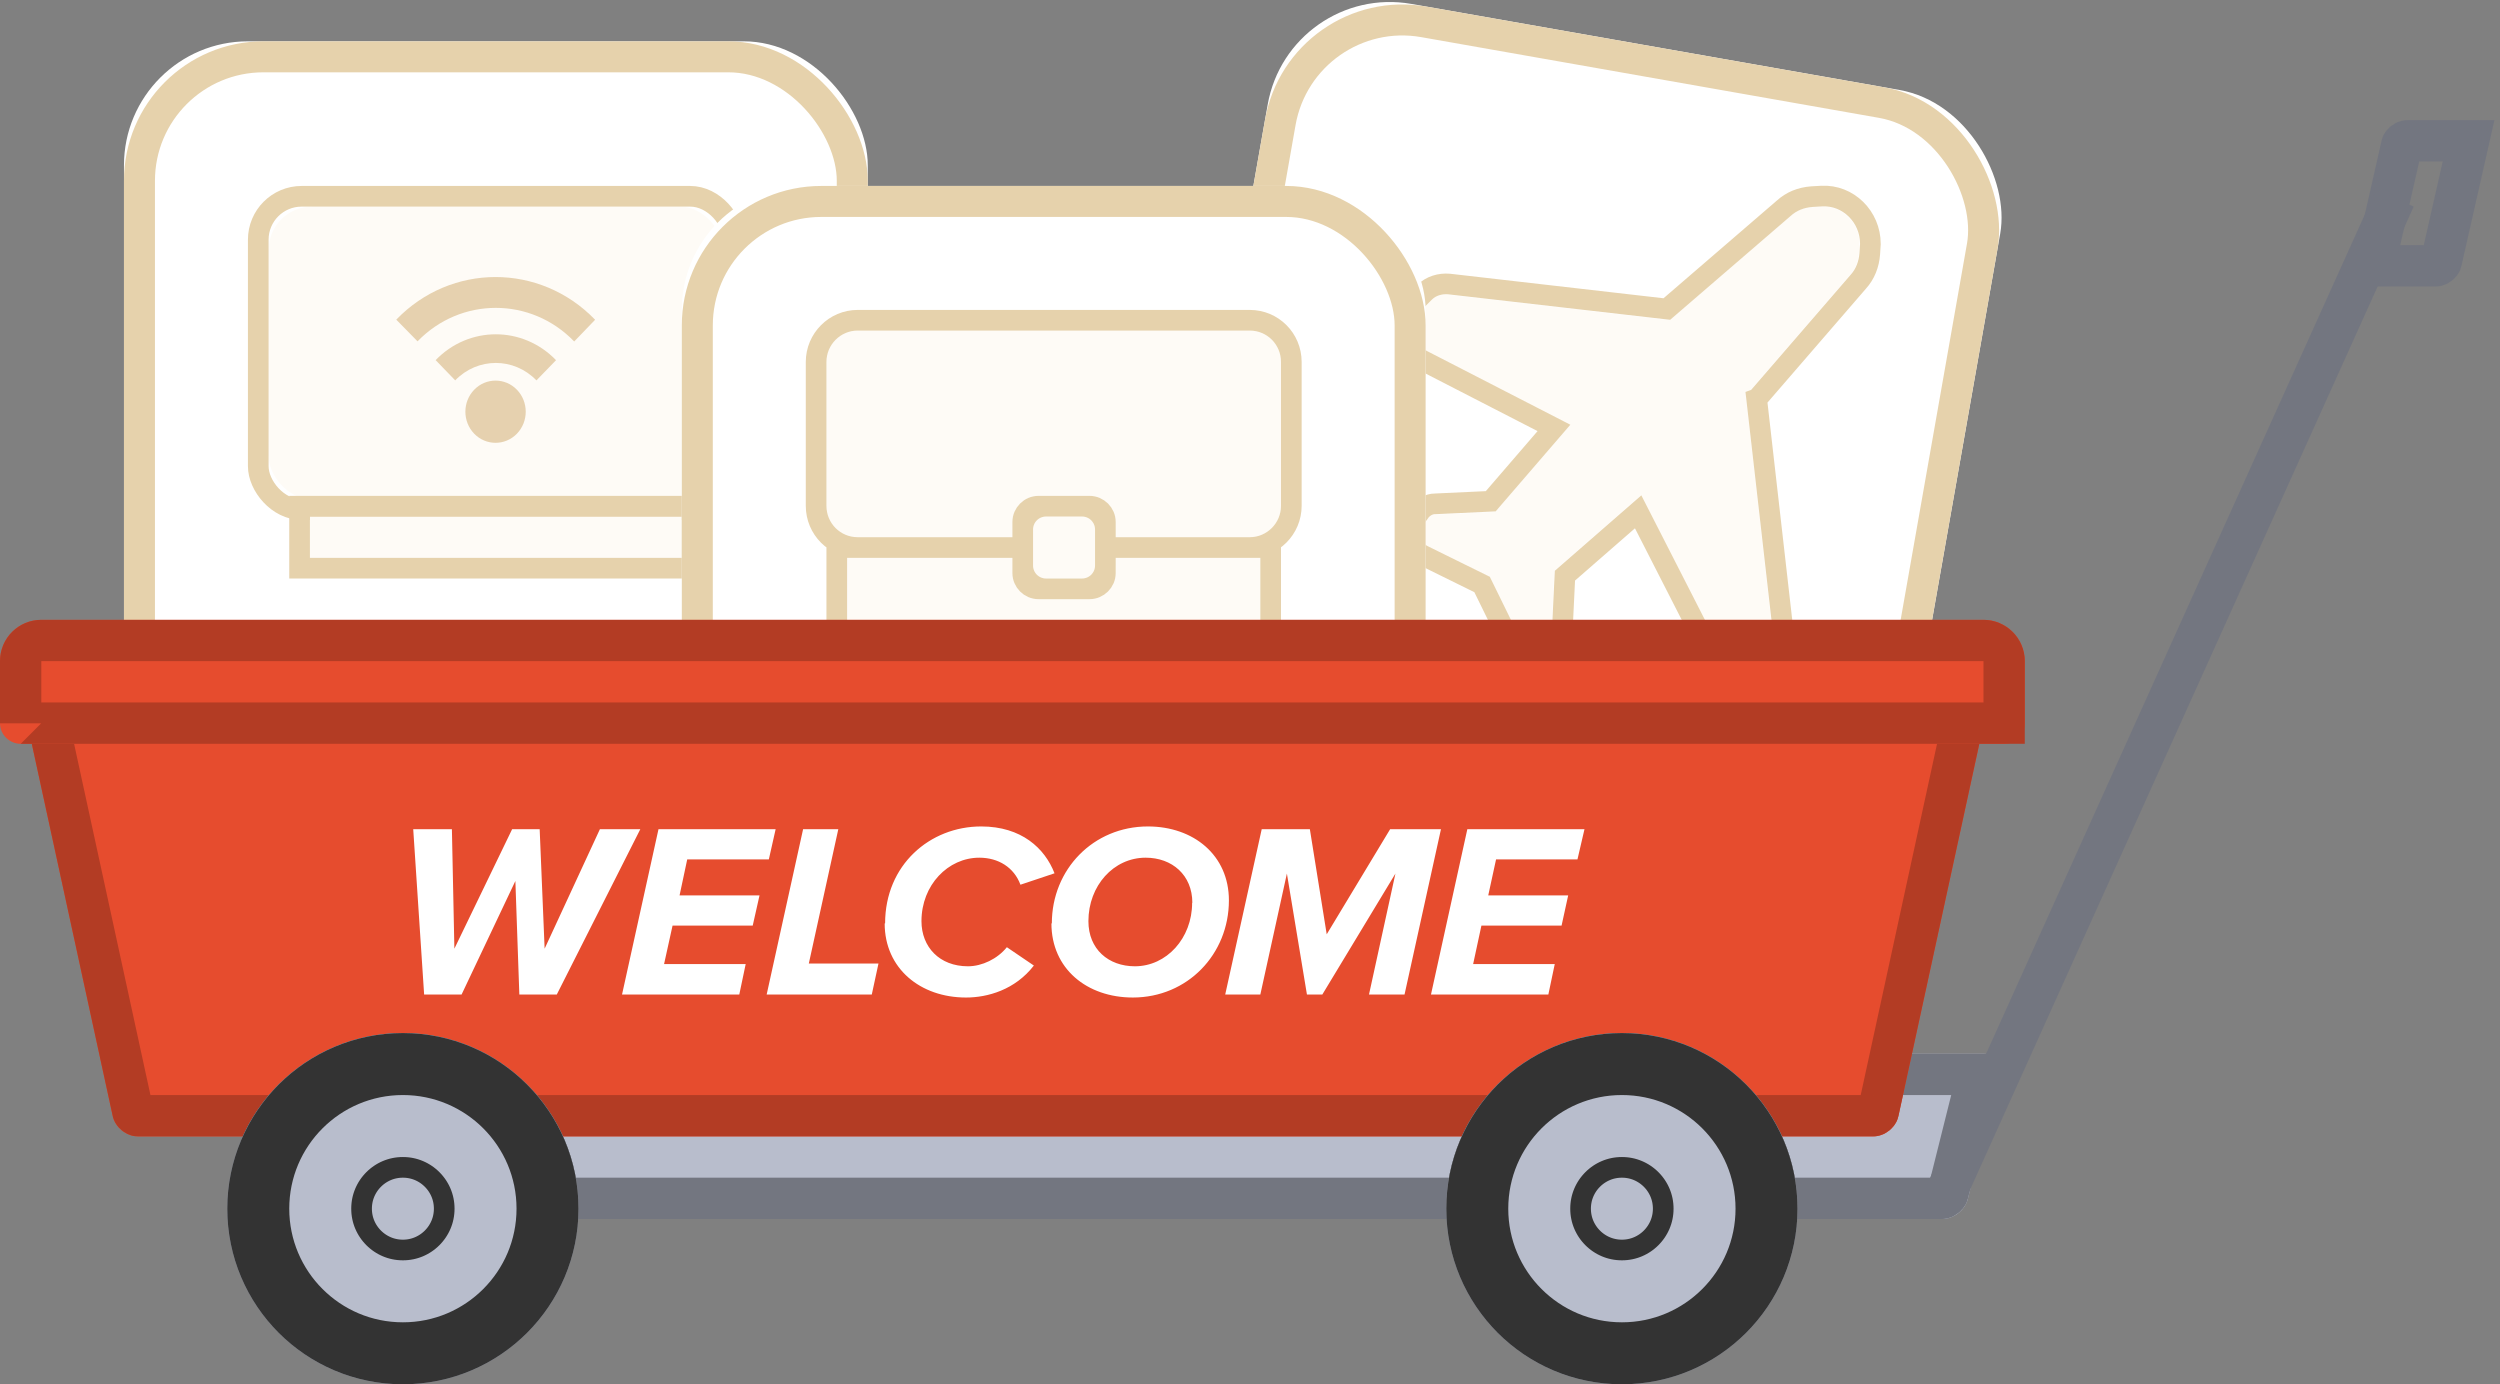 <svg xmlns="http://www.w3.org/2000/svg" width="121" height="67" xmlns:xlink="http://www.w3.org/1999/xlink">
  <rect width="100%" height="100%" fill="#808080" stroke="none"/>
  <defs>
    <rect id="a" width="36" height="36" x="6" y="3" rx="6"/>
    <rect id="b" width="36" height="36" x="59" y="3" rx="6"/>
    <path id="c" d="M88.167 11.003l-.465.027c-.41.027-.766.165-1.067.44l-5.828 5.022-10.752-1.235c-.274-.027-.575.055-.766.247l-1.1 1.098c-.33.33-.22.85.16 1.043l7.63 3.925-3.62 4.2-2.9.137c-.17 0-.3.082-.39.22l-.246.33c-.246.328-.137.795.246.987l3.01 1.482 1.48 3.02c.19.384.66.494.987.247l.33-.247c.11-.082.19-.247.22-.384l.135-2.937 4.183-3.65 3.914 7.657c.19.412.74.494 1.04.165l1.1-1.097c.19-.195.3-.497.245-.77L84.5 20.14l5.032-5.82c.273-.3.41-.685.438-1.07l.027-.466c0-.988-.82-1.84-1.833-1.784z"/>
    <rect id="d" width="22" height="14.167" x="13" y="11" rx="2.1"/>
    <path id="e" d="M15 26h18v2H15z"/>
    <rect id="f" width="36" height="36" x="33" y="10" rx="6"/>
    <path id="g" d="M54 27v-.738c0-.688-.565-1.262-1.262-1.262h-2.476c-.688 0-1.262.565-1.262 1.262V27h-7.488C40.677 27 40 26.328 40 25.48v-6.96c0-.84.683-1.52 1.512-1.52h18.976c.835 0 1.512.672 1.512 1.52v6.96c0 .84-.683 1.52-1.512 1.52H54zm-5 1v.738c0 .688.565 1.262 1.262 1.262h2.476c.688 0 1.262-.565 1.262-1.262V28h7v4.486c0 .836-.677 1.514-1.503 1.514H42.503c-.83 0-1.503-.677-1.503-1.514V28h8zm1-1.364c0-.35.277-.636.636-.636h1.728c.35 0 .636.277.636.636v1.728c0 .35-.277.636-.636.636h-1.728c-.35 0-.636-.277-.636-.636v-1.728z"/>
    <path id="h" d="M20 52h75.998c.554 0 .894.43.76.965l-1.517 6.07c-.13.533-.68.965-1.24.965H20v-8z"/>
    <path id="i" d="M1.096 34.96C.86 33.88 1.56 33 2.676 33h91.99c1.106 0 1.814.874 1.577 1.96L91.88 55.027c-.116.538-.652.974-1.206.974H6.664c-.55 0-1.09-.44-1.206-.97L1.096 34.96z"/>
    <path id="j" d="M0 32.998C0 31.894.892 31 2.002 31h93.996c1.106 0 2.002.898 2.002 1.998v3.01c0 .548-.448.992-1.002.992H1.002C.45 37 0 36.55 0 36.01v-3.012z"/>
    <circle id="k" cx="19.5" cy="59.5" r="8.5"/>
    <circle id="l" cx="78.5" cy="59.5" r="8.5"/>
  </defs>
  <g fill="none" fill-rule="evenodd">
    <g transform="translate(0 -1)">
      <use fill="#FFF" xlink:href="#a"/>
      <rect width="34.5" height="34.5" x="6.75" y="3.75" stroke="#E6D2AC" stroke-width="1.5" rx="6"/>
    </g>
    <g transform="rotate(10 82.715 20.5)">
      <use fill="#FFF" xlink:href="#b"/>
      <rect width="34.5" height="34.5" x="59.75" y="3.75" stroke="#E6D2AC" stroke-width="1.5" rx="6"/>
    </g>
    <g fill-rule="nonzero" transform="translate(0 -1)">
      <use fill="#FEFBF6" fill-rule="evenodd" xlink:href="#c"/>
      <path stroke="#E6D2AC" d="M85.022 20.304l1.2 10.528c.087.435-.07.906-.382 1.22l-1.08 1.082c-.543.594-1.52.442-1.854-.274l-3.62-7.088-3.544 3.09-.135 2.797c-.052.26-.2.52-.41.68l-.327.24c-.582.44-1.405.23-1.735-.43l-1.402-2.86-2.86-1.41c-.657-.33-.858-1.15-.422-1.74l.22-.29c.18-.29.48-.464.79-.463l2.69-.125 3.06-3.55-7.06-3.63c-.69-.35-.85-1.28-.29-1.844l1.1-1.1c.298-.295.74-.43 1.18-.39l10.534 1.21 5.65-4.87c.38-.346.84-.53 1.375-.57l.464-.026h.003c1.286-.07 2.36.997 2.36 2.314l-.03.473c-.036.515-.227.997-.558 1.36l-4.89 5.656z"/>
    </g>
    <g transform="translate(0 -1)">
      <use fill="#FEFBF6" xlink:href="#d"/>
      <rect width="23" height="15.167" x="12.5" y="10.5" stroke="#E6D2AC" rx="2.1"/>
    </g>
    <g transform="translate(0 -1)">
      <use fill="#FEFBF6" xlink:href="#e"/>
      <path stroke="#E6D2AC" d="M14.5 25.5h19v3h-19v-3z"/>
    </g>
    <path fill="#E6D1AF" d="M25.018 18.862c.57.588.57 1.54 0 2.13-.57.587-1.496.587-2.066 0-.57-.59-.57-1.542 0-2.13.57-.588 1.496-.588 2.066 0zm.944-.452c-1.085-1.125-2.845-1.125-3.93 0l-.947-.98c1.608-1.667 4.216-1.667 5.824 0v.006l-.95.98-.01-.006zm1.83-1.882l-.007-.007c-2.092-2.16-5.484-2.16-7.576 0l-1.03-1.05c2.65-2.75 6.96-2.75 9.62 0v.01l-1.02 1.06z"/>
    <g transform="translate(0 -1)">
      <use fill="#FFF" xlink:href="#f"/>
      <rect width="34.5" height="34.5" x="33.75" y="10.75" stroke="#E6D2AC" stroke-width="1.5" rx="6"/>
    </g>
    <g stroke-linecap="round" stroke-linejoin="round" transform="translate(0 -1)">
      <use fill="#FEFBF6" xlink:href="#g"/>
      <path stroke="#E6D2AC" d="M53.5 27.5v-1.238c0-.416-.345-.762-.762-.762h-2.476c-.416 0-.762.345-.762.762V27.5h-7.988c-1.114 0-2.012-.898-2.012-2.02v-6.96c0-1.114.904-2.02 2.012-2.02h18.976c1.114 0 2.012.898 2.012 2.02v6.96c0 1.114-.904 2.02-2.012 2.02H53.5zm-4 0v1.238c0 .416.345.762.762.762h2.476c.416 0 .762-.345.762-.762V27.5h8v4.986c0 1.11-.9 2.014-2.003 2.014H42.503c-1.107 0-2.003-.902-2.003-2.014V27.5h9zm0-.864c0-.63.502-1.136 1.136-1.136h1.728c.63 0 1.136.502 1.136 1.136v1.728c0 .63-.502 1.136-1.136 1.136h-1.728c-.63 0-1.136-.502-1.136-1.136v-1.728z"/>
    </g>
    <path stroke="#737680" stroke-width="2" d="M114.93 12.864h2.97c.095 0 .235-.11.253-.192l1.326-5.856h-2.97c-.1 0-.24.11-.26.19l-1.33 5.858z"/>
    <g transform="translate(0 -1)">
      <use fill="#B8BDCC" xlink:href="#h"/>
      <path stroke="#737680" stroke-width="2" d="M21 53v6h72.996c.102 0 .253-.117.275-.208L95.72 53H21z"/>
    </g>
    <path stroke="#737680" stroke-width="2" d="M94.485 57.072L115.5 10.5" stroke-linecap="square"/>
    <g transform="translate(0 -1)">
      <use fill="#E64C2E" xlink:href="#i"/>
      <path stroke="#B33C24" stroke-width="2" d="M2.073 34.75l4.362 20.064c.017.076.152.186.23.186h84.01c.08 0 .212-.106.23-.186l4.36-20.065c.102-.47-.13-.75-.6-.75H2.675c-.474 0-.703.28-.602.75z"/>
    </g>
    <g transform="translate(0 -1)">
      <use fill="#E64C2E" xlink:href="#j"/>
      <path stroke="#B33C24" stroke-width="2" d="M97 36v.01V36zm0 0v-3.002c0-.55-.45-.998-1.002-.998H2.002C1.446 32 1 32.446 1 32.998v3.01C1 36 1.002 36 1.002 36H97z"/>
    </g>
    <g transform="translate(0 -1)">
      <use fill="#B8BDCC" xlink:href="#k"/>
      <circle cx="19.5" cy="59.5" r="5" stroke="#333" stroke-width="7"/>
      <circle cx="19.5" cy="59.5" r="5.5" stroke="#B8BDCC" stroke-width="6"/>
      <circle cx="19.5" cy="59.5" r="7" stroke="#333" stroke-width="3"/>
    </g>
    <g transform="translate(0 -1)">
      <use fill="#B8BDCC" xlink:href="#l"/>
      <circle cx="78.5" cy="59.5" r="5" stroke="#333" stroke-width="7"/>
      <circle cx="78.5" cy="59.5" r="5.5" stroke="#B8BDCC" stroke-width="6"/>
      <circle cx="78.5" cy="59.5" r="7" stroke="#333" stroke-width="3"/>
    </g>
    <path fill="#FFF" d="M25.136 48.136l-.192-5.496-2.604 5.496h-1.812L20 40.132h1.872l.12 5.784 2.796-5.784h1.332l.24 5.784 2.676-5.784h1.956l-4.044 8.004h-1.812zm4.97 0l1.765-8.004h5.67l-.33 1.464h-3.95l-.37 1.74h3.87l-.33 1.464h-3.88l-.41 1.86h3.95l-.31 1.476h-5.66zm7 0l1.764-8.004h1.704l-1.428 6.504h3.372l-.324 1.5h-5.088zm5.733-3.444c0-2.832 2.17-4.692 4.65-4.692 1.95 0 3.08 1.056 3.55 2.268l-1.65.552c-.31-.84-1.07-1.308-1.99-1.308-1.51 0-2.8 1.32-2.8 3.072 0 1.248.87 2.184 2.25 2.184.683 0 1.43-.36 1.883-.924l1.307.888c-.91 1.176-2.24 1.548-3.285 1.548-2.208 0-3.936-1.404-3.936-3.588zm8.07 0c0-2.616 2.01-4.692 4.65-4.692 2.21 0 3.92 1.392 3.92 3.576 0 2.616-2.01 4.704-4.65 4.704-2.22 0-3.94-1.392-3.94-3.588zm6.8-.996c0-1.344-.98-2.184-2.26-2.184-1.55 0-2.77 1.356-2.77 3.072 0 1.356.97 2.184 2.25 2.184 1.53 0 2.77-1.356 2.77-3.072zm8.55 4.44l1.28-5.856L64 48.136h-.744l-.97-5.856L61 48.136h-1.7l1.767-8.004h2.33l.816 5.088 3.07-5.088h2.46l-1.764 8.004h-1.71zm3 0l1.76-8.004h5.67l-.34 1.464h-3.94l-.378 1.74H75.9l-.32 1.464H71.7l-.4 1.86h3.95l-.31 1.476h-5.67z"/>
  </g>
</svg>
